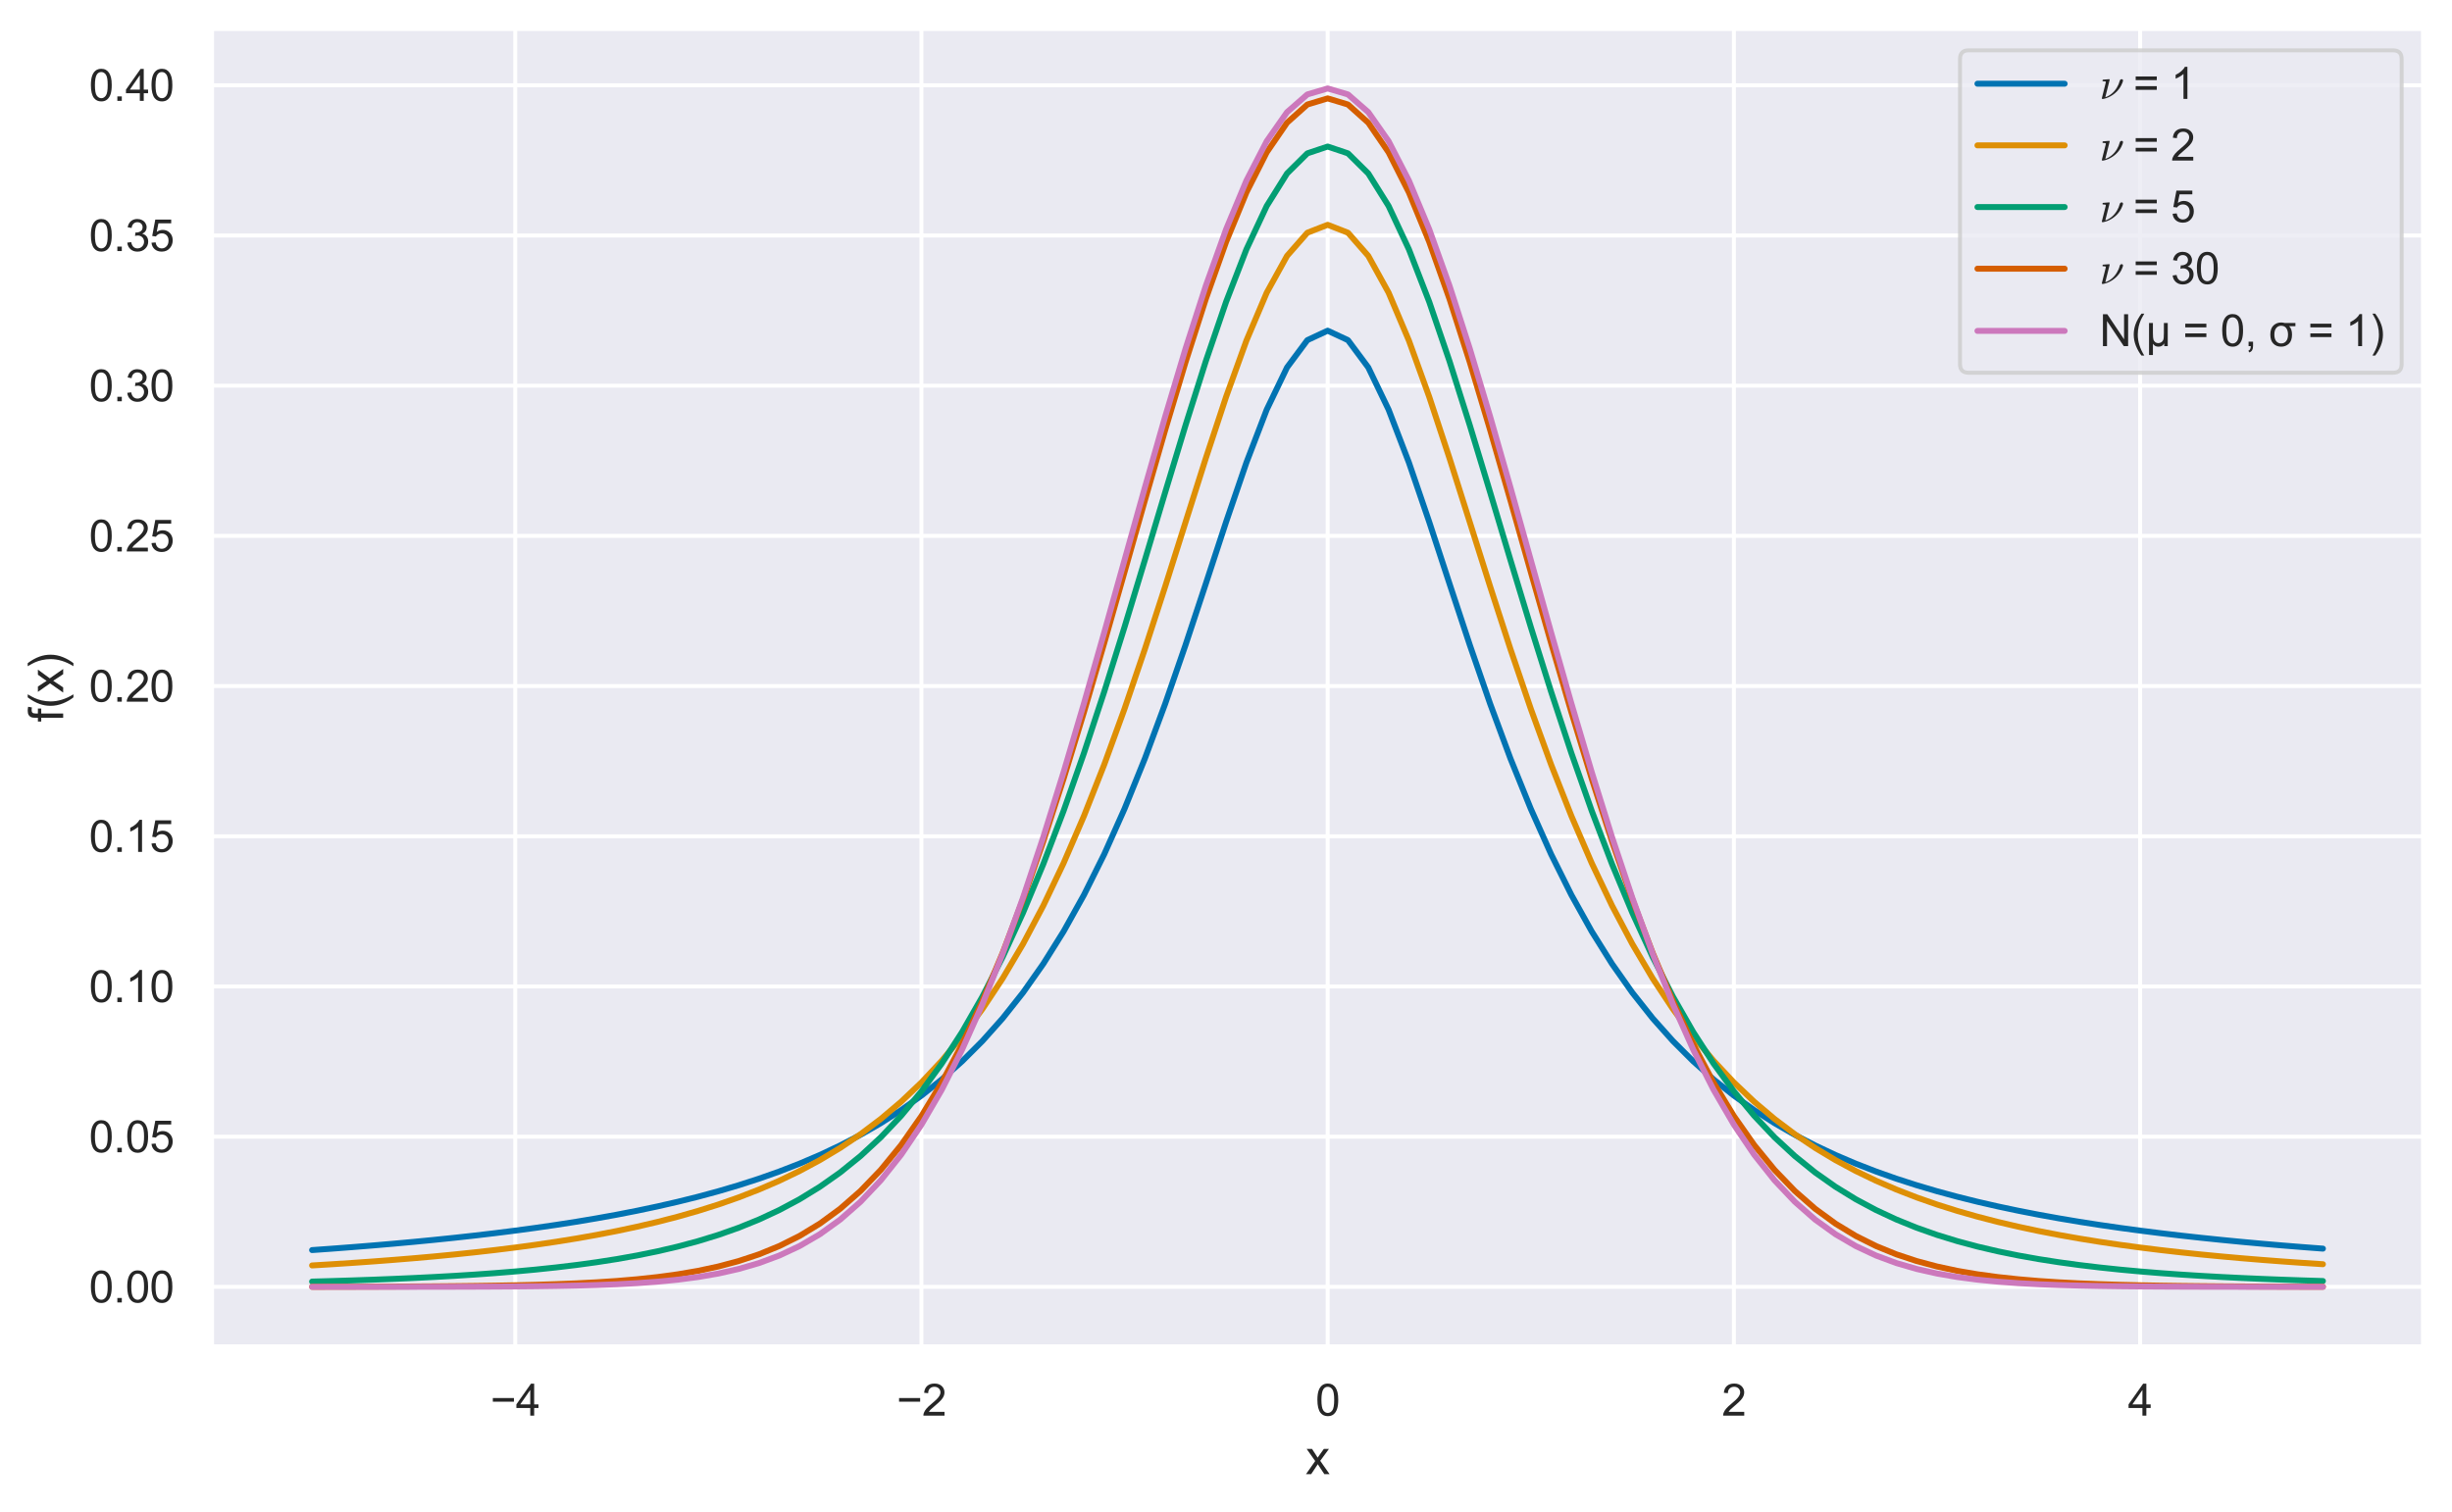 <?xml version="1.0" encoding="utf-8" standalone="no"?>
<!DOCTYPE svg PUBLIC "-//W3C//DTD SVG 1.1//EN"
  "http://www.w3.org/Graphics/SVG/1.1/DTD/svg11.dtd">
<svg xmlns:xlink="http://www.w3.org/1999/xlink" width="618.568pt" height="381.574pt" viewBox="0 0 618.568 381.574" xmlns="http://www.w3.org/2000/svg" version="1.1">
 <defs>
  <style type="text/css">*{stroke-linejoin: round; stroke-linecap: butt}</style>
 </defs>
 <g id="figure_1">
  <g id="patch_1">
   <path d="M 0 381.574 
L 618.568 381.574 
L 618.568 0 
L 0 0 
z
" style="fill: #ffffff"/>
  </g>
  <g id="axes_1">
   <g id="patch_2">
    <path d="M 53.368 339.84 
L 611.368 339.84 
L 611.368 7.2 
L 53.368 7.2 
z
" style="fill: #eaeaf2"/>
   </g>
   <g id="matplotlib.axis_1">
    <g id="xtick_1">
     <g id="line2d_1">
      <path d="M 129.972 339.84 
L 129.972 7.2 
" clip-path="url(#p0a7a5339fc)" style="fill: none; stroke: #ffffff; stroke-linecap: round"/>
     </g>
     <g id="text_1">
      <!-- −4 -->
      <g style="fill: #262626" transform="translate(123.701 357.214) scale(0.11 -0.11)">
       <defs>
        <path id="ArialMT-2212" d="M 3381 1997 
L 356 1997 
L 356 2522 
L 3381 2522 
L 3381 1997 
z
" transform="scale(0.016)"/>
        <path id="ArialMT-34" d="M 2069 0 
L 2069 1097 
L 81 1097 
L 81 1613 
L 2172 4581 
L 2631 4581 
L 2631 1613 
L 3250 1613 
L 3250 1097 
L 2631 1097 
L 2631 0 
L 2069 0 
z
M 2069 1613 
L 2069 3678 
L 634 1613 
L 2069 1613 
z
" transform="scale(0.016)"/>
       </defs>
       <use xlink:href="#ArialMT-2212"/>
       <use xlink:href="#ArialMT-34" x="58.398"/>
      </g>
     </g>
    </g>
    <g id="xtick_2">
     <g id="line2d_2">
      <path d="M 232.451 339.84 
L 232.451 7.2 
" clip-path="url(#p0a7a5339fc)" style="fill: none; stroke: #ffffff; stroke-linecap: round"/>
     </g>
     <g id="text_2">
      <!-- −2 -->
      <g style="fill: #262626" transform="translate(226.18 357.214) scale(0.11 -0.11)">
       <defs>
        <path id="ArialMT-32" d="M 3222 541 
L 3222 0 
L 194 0 
Q 188 203 259 391 
Q 375 700 629 1000 
Q 884 1300 1366 1694 
Q 2113 2306 2375 2664 
Q 2638 3022 2638 3341 
Q 2638 3675 2398 3904 
Q 2159 4134 1775 4134 
Q 1369 4134 1125 3890 
Q 881 3647 878 3216 
L 300 3275 
Q 359 3922 746 4261 
Q 1134 4600 1788 4600 
Q 2447 4600 2831 4234 
Q 3216 3869 3216 3328 
Q 3216 3053 3103 2787 
Q 2991 2522 2730 2228 
Q 2469 1934 1863 1422 
Q 1356 997 1212 845 
Q 1069 694 975 541 
L 3222 541 
z
" transform="scale(0.016)"/>
       </defs>
       <use xlink:href="#ArialMT-2212"/>
       <use xlink:href="#ArialMT-32" x="58.398"/>
      </g>
     </g>
    </g>
    <g id="xtick_3">
     <g id="line2d_3">
      <path d="M 334.93 339.84 
L 334.93 7.2 
" clip-path="url(#p0a7a5339fc)" style="fill: none; stroke: #ffffff; stroke-linecap: round"/>
     </g>
     <g id="text_3">
      <!-- 0 -->
      <g style="fill: #262626" transform="translate(331.872 357.214) scale(0.11 -0.11)">
       <defs>
        <path id="ArialMT-30" d="M 266 2259 
Q 266 3072 433 3567 
Q 600 4063 929 4331 
Q 1259 4600 1759 4600 
Q 2128 4600 2406 4451 
Q 2684 4303 2865 4023 
Q 3047 3744 3150 3342 
Q 3253 2941 3253 2259 
Q 3253 1453 3087 958 
Q 2922 463 2592 192 
Q 2263 -78 1759 -78 
Q 1097 -78 719 397 
Q 266 969 266 2259 
z
M 844 2259 
Q 844 1131 1108 757 
Q 1372 384 1759 384 
Q 2147 384 2411 759 
Q 2675 1134 2675 2259 
Q 2675 3391 2411 3762 
Q 2147 4134 1753 4134 
Q 1366 4134 1134 3806 
Q 844 3388 844 2259 
z
" transform="scale(0.016)"/>
       </defs>
       <use xlink:href="#ArialMT-30"/>
      </g>
     </g>
    </g>
    <g id="xtick_4">
     <g id="line2d_4">
      <path d="M 437.41 339.84 
L 437.41 7.2 
" clip-path="url(#p0a7a5339fc)" style="fill: none; stroke: #ffffff; stroke-linecap: round"/>
     </g>
     <g id="text_4">
      <!-- 2 -->
      <g style="fill: #262626" transform="translate(434.351 357.214) scale(0.11 -0.11)">
       <use xlink:href="#ArialMT-32"/>
      </g>
     </g>
    </g>
    <g id="xtick_5">
     <g id="line2d_5">
      <path d="M 539.889 339.84 
L 539.889 7.2 
" clip-path="url(#p0a7a5339fc)" style="fill: none; stroke: #ffffff; stroke-linecap: round"/>
     </g>
     <g id="text_5">
      <!-- 4 -->
      <g style="fill: #262626" transform="translate(536.83 357.214) scale(0.11 -0.11)">
       <use xlink:href="#ArialMT-34"/>
      </g>
     </g>
    </g>
    <g id="text_6">
     <!-- x -->
     <g style="fill: #262626" transform="translate(329.368 371.989) scale(0.12 -0.12)">
      <defs>
       <path id="ArialMT-78" d="M 47 0 
L 1259 1725 
L 138 3319 
L 841 3319 
L 1350 2541 
Q 1494 2319 1581 2169 
Q 1719 2375 1834 2534 
L 2394 3319 
L 3066 3319 
L 1919 1756 
L 3153 0 
L 2463 0 
L 1781 1031 
L 1600 1309 
L 728 0 
L 47 0 
z
" transform="scale(0.016)"/>
      </defs>
      <use xlink:href="#ArialMT-78"/>
     </g>
    </g>
   </g>
   <g id="matplotlib.axis_2">
    <g id="ytick_1">
     <g id="line2d_6">
      <path d="M 53.368 324.721 
L 611.368 324.721 
" clip-path="url(#p0a7a5339fc)" style="fill: none; stroke: #ffffff; stroke-linecap: round"/>
     </g>
     <g id="text_7">
      <!-- 0.00 -->
      <g style="fill: #262626" transform="translate(22.461 328.658) scale(0.11 -0.11)">
       <defs>
        <path id="ArialMT-2e" d="M 581 0 
L 581 641 
L 1222 641 
L 1222 0 
L 581 0 
z
" transform="scale(0.016)"/>
       </defs>
       <use xlink:href="#ArialMT-30"/>
       <use xlink:href="#ArialMT-2e" x="55.615"/>
       <use xlink:href="#ArialMT-30" x="83.398"/>
       <use xlink:href="#ArialMT-30" x="139.014"/>
      </g>
     </g>
    </g>
    <g id="ytick_2">
     <g id="line2d_7">
      <path d="M 53.368 286.821 
L 611.368 286.821 
" clip-path="url(#p0a7a5339fc)" style="fill: none; stroke: #ffffff; stroke-linecap: round"/>
     </g>
     <g id="text_8">
      <!-- 0.05 -->
      <g style="fill: #262626" transform="translate(22.461 290.758) scale(0.11 -0.11)">
       <defs>
        <path id="ArialMT-35" d="M 266 1200 
L 856 1250 
Q 922 819 1161 601 
Q 1400 384 1738 384 
Q 2144 384 2425 690 
Q 2706 997 2706 1503 
Q 2706 1984 2436 2262 
Q 2166 2541 1728 2541 
Q 1456 2541 1237 2417 
Q 1019 2294 894 2097 
L 366 2166 
L 809 4519 
L 3088 4519 
L 3088 3981 
L 1259 3981 
L 1013 2750 
Q 1425 3038 1878 3038 
Q 2478 3038 2890 2622 
Q 3303 2206 3303 1553 
Q 3303 931 2941 478 
Q 2500 -78 1738 -78 
Q 1113 -78 717 272 
Q 322 622 266 1200 
z
" transform="scale(0.016)"/>
       </defs>
       <use xlink:href="#ArialMT-30"/>
       <use xlink:href="#ArialMT-2e" x="55.615"/>
       <use xlink:href="#ArialMT-30" x="83.398"/>
       <use xlink:href="#ArialMT-35" x="139.014"/>
      </g>
     </g>
    </g>
    <g id="ytick_3">
     <g id="line2d_8">
      <path d="M 53.368 248.92 
L 611.368 248.92 
" clip-path="url(#p0a7a5339fc)" style="fill: none; stroke: #ffffff; stroke-linecap: round"/>
     </g>
     <g id="text_9">
      <!-- 0.10 -->
      <g style="fill: #262626" transform="translate(22.461 252.857) scale(0.11 -0.11)">
       <defs>
        <path id="ArialMT-31" d="M 2384 0 
L 1822 0 
L 1822 3584 
Q 1619 3391 1289 3197 
Q 959 3003 697 2906 
L 697 3450 
Q 1169 3672 1522 3987 
Q 1875 4303 2022 4600 
L 2384 4600 
L 2384 0 
z
" transform="scale(0.016)"/>
       </defs>
       <use xlink:href="#ArialMT-30"/>
       <use xlink:href="#ArialMT-2e" x="55.615"/>
       <use xlink:href="#ArialMT-31" x="83.398"/>
       <use xlink:href="#ArialMT-30" x="139.014"/>
      </g>
     </g>
    </g>
    <g id="ytick_4">
     <g id="line2d_9">
      <path d="M 53.368 211.02 
L 611.368 211.02 
" clip-path="url(#p0a7a5339fc)" style="fill: none; stroke: #ffffff; stroke-linecap: round"/>
     </g>
     <g id="text_10">
      <!-- 0.15 -->
      <g style="fill: #262626" transform="translate(22.461 214.957) scale(0.11 -0.11)">
       <use xlink:href="#ArialMT-30"/>
       <use xlink:href="#ArialMT-2e" x="55.615"/>
       <use xlink:href="#ArialMT-31" x="83.398"/>
       <use xlink:href="#ArialMT-35" x="139.014"/>
      </g>
     </g>
    </g>
    <g id="ytick_5">
     <g id="line2d_10">
      <path d="M 53.368 173.12 
L 611.368 173.12 
" clip-path="url(#p0a7a5339fc)" style="fill: none; stroke: #ffffff; stroke-linecap: round"/>
     </g>
     <g id="text_11">
      <!-- 0.20 -->
      <g style="fill: #262626" transform="translate(22.461 177.056) scale(0.11 -0.11)">
       <use xlink:href="#ArialMT-30"/>
       <use xlink:href="#ArialMT-2e" x="55.615"/>
       <use xlink:href="#ArialMT-32" x="83.398"/>
       <use xlink:href="#ArialMT-30" x="139.014"/>
      </g>
     </g>
    </g>
    <g id="ytick_6">
     <g id="line2d_11">
      <path d="M 53.368 135.219 
L 611.368 135.219 
" clip-path="url(#p0a7a5339fc)" style="fill: none; stroke: #ffffff; stroke-linecap: round"/>
     </g>
     <g id="text_12">
      <!-- 0.25 -->
      <g style="fill: #262626" transform="translate(22.461 139.156) scale(0.11 -0.11)">
       <use xlink:href="#ArialMT-30"/>
       <use xlink:href="#ArialMT-2e" x="55.615"/>
       <use xlink:href="#ArialMT-32" x="83.398"/>
       <use xlink:href="#ArialMT-35" x="139.014"/>
      </g>
     </g>
    </g>
    <g id="ytick_7">
     <g id="line2d_12">
      <path d="M 53.368 97.319 
L 611.368 97.319 
" clip-path="url(#p0a7a5339fc)" style="fill: none; stroke: #ffffff; stroke-linecap: round"/>
     </g>
     <g id="text_13">
      <!-- 0.30 -->
      <g style="fill: #262626" transform="translate(22.461 101.256) scale(0.11 -0.11)">
       <defs>
        <path id="ArialMT-33" d="M 269 1209 
L 831 1284 
Q 928 806 1161 595 
Q 1394 384 1728 384 
Q 2125 384 2398 659 
Q 2672 934 2672 1341 
Q 2672 1728 2419 1979 
Q 2166 2231 1775 2231 
Q 1616 2231 1378 2169 
L 1441 2663 
Q 1497 2656 1531 2656 
Q 1891 2656 2178 2843 
Q 2466 3031 2466 3422 
Q 2466 3731 2256 3934 
Q 2047 4138 1716 4138 
Q 1388 4138 1169 3931 
Q 950 3725 888 3313 
L 325 3413 
Q 428 3978 793 4289 
Q 1159 4600 1703 4600 
Q 2078 4600 2393 4439 
Q 2709 4278 2876 4000 
Q 3044 3722 3044 3409 
Q 3044 3113 2884 2869 
Q 2725 2625 2413 2481 
Q 2819 2388 3044 2092 
Q 3269 1797 3269 1353 
Q 3269 753 2831 336 
Q 2394 -81 1725 -81 
Q 1122 -81 723 278 
Q 325 638 269 1209 
z
" transform="scale(0.016)"/>
       </defs>
       <use xlink:href="#ArialMT-30"/>
       <use xlink:href="#ArialMT-2e" x="55.615"/>
       <use xlink:href="#ArialMT-33" x="83.398"/>
       <use xlink:href="#ArialMT-30" x="139.014"/>
      </g>
     </g>
    </g>
    <g id="ytick_8">
     <g id="line2d_13">
      <path d="M 53.368 59.419 
L 611.368 59.419 
" clip-path="url(#p0a7a5339fc)" style="fill: none; stroke: #ffffff; stroke-linecap: round"/>
     </g>
     <g id="text_14">
      <!-- 0.35 -->
      <g style="fill: #262626" transform="translate(22.461 63.355) scale(0.11 -0.11)">
       <use xlink:href="#ArialMT-30"/>
       <use xlink:href="#ArialMT-2e" x="55.615"/>
       <use xlink:href="#ArialMT-33" x="83.398"/>
       <use xlink:href="#ArialMT-35" x="139.014"/>
      </g>
     </g>
    </g>
    <g id="ytick_9">
     <g id="line2d_14">
      <path d="M 53.368 21.518 
L 611.368 21.518 
" clip-path="url(#p0a7a5339fc)" style="fill: none; stroke: #ffffff; stroke-linecap: round"/>
     </g>
     <g id="text_15">
      <!-- 0.40 -->
      <g style="fill: #262626" transform="translate(22.461 25.455) scale(0.11 -0.11)">
       <use xlink:href="#ArialMT-30"/>
       <use xlink:href="#ArialMT-2e" x="55.615"/>
       <use xlink:href="#ArialMT-34" x="83.398"/>
       <use xlink:href="#ArialMT-30" x="139.014"/>
      </g>
     </g>
    </g>
    <g id="text_16">
     <!-- f(x) -->
     <g style="fill: #262626" transform="translate(15.936 182.183) rotate(-90) scale(0.12 -0.12)">
      <defs>
       <path id="ArialMT-66" d="M 556 0 
L 556 2881 
L 59 2881 
L 59 3319 
L 556 3319 
L 556 3672 
Q 556 4006 616 4169 
Q 697 4388 901 4523 
Q 1106 4659 1475 4659 
Q 1713 4659 2000 4603 
L 1916 4113 
Q 1741 4144 1584 4144 
Q 1328 4144 1222 4034 
Q 1116 3925 1116 3625 
L 1116 3319 
L 1763 3319 
L 1763 2881 
L 1116 2881 
L 1116 0 
L 556 0 
z
" transform="scale(0.016)"/>
       <path id="ArialMT-28" d="M 1497 -1347 
Q 1031 -759 709 28 
Q 388 816 388 1659 
Q 388 2403 628 3084 
Q 909 3875 1497 4659 
L 1900 4659 
Q 1522 4009 1400 3731 
Q 1209 3300 1100 2831 
Q 966 2247 966 1656 
Q 966 153 1900 -1347 
L 1497 -1347 
z
" transform="scale(0.016)"/>
       <path id="ArialMT-29" d="M 791 -1347 
L 388 -1347 
Q 1322 153 1322 1656 
Q 1322 2244 1188 2822 
Q 1081 3291 891 3722 
Q 769 4003 388 4659 
L 791 4659 
Q 1378 3875 1659 3084 
Q 1900 2403 1900 1659 
Q 1900 816 1576 28 
Q 1253 -759 791 -1347 
z
" transform="scale(0.016)"/>
      </defs>
      <use xlink:href="#ArialMT-66"/>
      <use xlink:href="#ArialMT-28" x="27.783"/>
      <use xlink:href="#ArialMT-78" x="61.084"/>
      <use xlink:href="#ArialMT-29" x="111.084"/>
     </g>
    </g>
   </g>
   <g id="line2d_15">
    <path d="M 78.732 315.441 
L 83.856 315.074 
L 88.98 314.684 
L 94.104 314.272 
L 99.228 313.833 
L 104.352 313.367 
L 109.476 312.87 
L 114.6 312.341 
L 119.724 311.777 
L 124.848 311.174 
L 129.972 310.528 
L 135.096 309.836 
L 140.22 309.094 
L 145.343 308.296 
L 150.467 307.437 
L 155.591 306.511 
L 160.715 305.511 
L 165.839 304.428 
L 170.963 303.255 
L 176.087 301.98 
L 181.211 300.593 
L 186.335 299.08 
L 191.459 297.427 
L 196.583 295.616 
L 201.707 293.628 
L 206.831 291.441 
L 211.955 289.029 
L 217.079 286.362 
L 222.203 283.406 
L 227.327 280.122 
L 232.451 276.465 
L 237.575 272.382 
L 242.699 267.815 
L 247.823 262.695 
L 252.947 256.946 
L 258.071 250.481 
L 263.195 243.207 
L 268.319 235.026 
L 273.443 225.835 
L 278.567 215.544 
L 283.691 204.081 
L 288.815 191.417 
L 293.939 177.598 
L 299.062 162.787 
L 304.186 147.308 
L 309.31 131.696 
L 314.434 116.72 
L 319.558 103.362 
L 324.682 92.72 
L 329.806 85.829 
L 334.93 83.44 
L 340.054 85.829 
L 345.178 92.72 
L 350.302 103.362 
L 355.426 116.72 
L 360.55 131.696 
L 365.674 147.308 
L 370.798 162.787 
L 375.922 177.598 
L 381.046 191.417 
L 386.17 204.081 
L 391.294 215.544 
L 396.418 225.835 
L 401.542 235.026 
L 406.666 243.207 
L 411.79 250.481 
L 416.914 256.946 
L 422.038 262.695 
L 427.162 267.815 
L 432.286 272.382 
L 437.41 276.465 
L 442.534 280.122 
L 447.658 283.406 
L 452.782 286.362 
L 457.905 289.029 
L 463.029 291.441 
L 468.153 293.628 
L 473.277 295.616 
L 478.401 297.427 
L 483.525 299.08 
L 488.649 300.593 
L 493.773 301.98 
L 498.897 303.255 
L 504.021 304.428 
L 509.145 305.511 
L 514.269 306.511 
L 519.393 307.437 
L 524.517 308.296 
L 529.641 309.094 
L 534.765 309.836 
L 539.889 310.528 
L 545.013 311.174 
L 550.137 311.777 
L 555.261 312.341 
L 560.385 312.87 
L 565.509 313.367 
L 570.633 313.833 
L 575.757 314.272 
L 580.881 314.684 
L 586.005 315.074 
" clip-path="url(#p0a7a5339fc)" style="fill: none; stroke: #0173b2; stroke-width: 1.5; stroke-linecap: round"/>
   </g>
   <g id="line2d_16">
    <path d="M 78.732 319.318 
L 83.856 319.007 
L 88.98 318.672 
L 94.104 318.31 
L 99.228 317.92 
L 104.352 317.499 
L 109.476 317.043 
L 114.6 316.549 
L 119.724 316.012 
L 124.848 315.43 
L 129.972 314.795 
L 135.096 314.104 
L 140.22 313.35 
L 145.343 312.525 
L 150.467 311.621 
L 155.591 310.63 
L 160.715 309.541 
L 165.839 308.342 
L 170.963 307.02 
L 176.087 305.56 
L 181.211 303.944 
L 186.335 302.153 
L 191.459 300.164 
L 196.583 297.951 
L 201.707 295.485 
L 206.831 292.733 
L 211.955 289.656 
L 217.079 286.21 
L 222.203 282.348 
L 227.327 278.014 
L 232.451 273.145 
L 237.575 267.675 
L 242.699 261.527 
L 247.823 254.622 
L 252.947 246.877 
L 258.071 238.206 
L 263.195 228.531 
L 268.319 217.783 
L 273.443 205.916 
L 278.567 192.921 
L 283.691 178.843 
L 288.815 163.8 
L 293.939 148.009 
L 299.062 131.802 
L 304.186 115.645 
L 309.31 100.126 
L 314.434 85.944 
L 319.558 73.848 
L 324.682 64.569 
L 329.806 58.723 
L 334.93 56.725 
L 340.054 58.723 
L 345.178 64.569 
L 350.302 73.848 
L 355.426 85.944 
L 360.55 100.126 
L 365.674 115.645 
L 370.798 131.802 
L 375.922 148.009 
L 381.046 163.8 
L 386.17 178.843 
L 391.294 192.921 
L 396.418 205.916 
L 401.542 217.783 
L 406.666 228.531 
L 411.79 238.206 
L 416.914 246.877 
L 422.038 254.622 
L 427.162 261.527 
L 432.286 267.675 
L 437.41 273.145 
L 442.534 278.014 
L 447.658 282.348 
L 452.782 286.21 
L 457.905 289.656 
L 463.029 292.733 
L 468.153 295.485 
L 473.277 297.951 
L 478.401 300.164 
L 483.525 302.153 
L 488.649 303.944 
L 493.773 305.56 
L 498.897 307.02 
L 504.021 308.342 
L 509.145 309.541 
L 514.269 310.63 
L 519.393 311.621 
L 524.517 312.525 
L 529.641 313.35 
L 534.765 314.104 
L 539.889 314.795 
L 545.013 315.43 
L 550.137 316.012 
L 555.261 316.549 
L 560.385 317.043 
L 565.509 317.499 
L 570.633 317.92 
L 575.757 318.31 
L 580.881 318.672 
L 586.005 319.007 
" clip-path="url(#p0a7a5339fc)" style="fill: none; stroke: #de8f05; stroke-width: 1.5; stroke-linecap: round"/>
   </g>
   <g id="line2d_17">
    <path d="M 78.732 323.389 
L 83.856 323.248 
L 88.98 323.09 
L 94.104 322.912 
L 99.228 322.712 
L 104.352 322.487 
L 109.476 322.233 
L 114.6 321.946 
L 119.724 321.622 
L 124.848 321.254 
L 129.972 320.837 
L 135.096 320.364 
L 140.22 319.825 
L 145.343 319.212 
L 150.467 318.512 
L 155.591 317.714 
L 160.715 316.801 
L 165.839 315.756 
L 170.963 314.56 
L 176.087 313.187 
L 181.211 311.613 
L 186.335 309.806 
L 191.459 307.73 
L 196.583 305.345 
L 201.707 302.606 
L 206.831 299.46 
L 211.955 295.849 
L 217.079 291.709 
L 222.203 286.97 
L 227.327 281.554 
L 232.451 275.382 
L 237.575 268.369 
L 242.699 260.432 
L 247.823 251.492 
L 252.947 241.477 
L 258.071 230.336 
L 263.195 218.04 
L 268.319 204.595 
L 273.443 190.055 
L 278.567 174.531 
L 283.691 158.202 
L 288.815 141.326 
L 293.939 124.237 
L 299.062 107.351 
L 304.186 91.148 
L 309.31 76.157 
L 314.434 62.922 
L 319.558 51.972 
L 324.682 43.773 
L 329.806 38.696 
L 334.93 36.977 
L 340.054 38.696 
L 345.178 43.773 
L 350.302 51.972 
L 355.426 62.922 
L 360.55 76.157 
L 365.674 91.148 
L 370.798 107.351 
L 375.922 124.237 
L 381.046 141.326 
L 386.17 158.202 
L 391.294 174.531 
L 396.418 190.055 
L 401.542 204.595 
L 406.666 218.04 
L 411.79 230.336 
L 416.914 241.477 
L 422.038 251.492 
L 427.162 260.432 
L 432.286 268.369 
L 437.41 275.382 
L 442.534 281.554 
L 447.658 286.97 
L 452.782 291.709 
L 457.905 295.849 
L 463.029 299.46 
L 468.153 302.606 
L 473.277 305.345 
L 478.401 307.73 
L 483.525 309.806 
L 488.649 311.613 
L 493.773 313.187 
L 498.897 314.56 
L 504.021 315.756 
L 509.145 316.801 
L 514.269 317.714 
L 519.393 318.512 
L 524.517 319.212 
L 529.641 319.825 
L 534.765 320.364 
L 539.889 320.837 
L 545.013 321.254 
L 550.137 321.622 
L 555.261 321.946 
L 560.385 322.233 
L 565.509 322.487 
L 570.633 322.712 
L 575.757 322.912 
L 580.881 323.09 
L 586.005 323.248 
" clip-path="url(#p0a7a5339fc)" style="fill: none; stroke: #029e73; stroke-width: 1.5; stroke-linecap: round"/>
   </g>
   <g id="line2d_18">
    <path d="M 78.732 324.696 
L 83.856 324.688 
L 88.98 324.677 
L 94.104 324.663 
L 99.228 324.645 
L 104.352 324.62 
L 109.476 324.588 
L 114.6 324.545 
L 119.724 324.49 
L 124.848 324.418 
L 129.972 324.323 
L 135.096 324.201 
L 140.22 324.042 
L 145.343 323.837 
L 150.467 323.573 
L 155.591 323.235 
L 160.715 322.803 
L 165.839 322.254 
L 170.963 321.558 
L 176.087 320.681 
L 181.211 319.583 
L 186.335 318.213 
L 191.459 316.516 
L 196.583 314.425 
L 201.707 311.868 
L 206.831 308.76 
L 211.955 305.011 
L 217.079 300.525 
L 222.203 295.2 
L 227.327 288.934 
L 232.451 281.627 
L 237.575 273.188 
L 242.699 263.543 
L 247.823 252.635 
L 252.947 240.439 
L 258.071 226.967 
L 263.195 212.276 
L 268.319 196.473 
L 273.443 179.722 
L 278.567 162.244 
L 283.691 144.32 
L 288.815 126.284 
L 293.939 108.515 
L 299.062 91.427 
L 304.186 75.453 
L 309.31 61.027 
L 314.434 48.562 
L 319.558 38.435 
L 324.682 30.959 
L 329.806 26.374 
L 334.93 24.829 
L 340.054 26.374 
L 345.178 30.959 
L 350.302 38.435 
L 355.426 48.562 
L 360.55 61.027 
L 365.674 75.453 
L 370.798 91.427 
L 375.922 108.515 
L 381.046 126.284 
L 386.17 144.32 
L 391.294 162.244 
L 396.418 179.722 
L 401.542 196.473 
L 406.666 212.276 
L 411.79 226.967 
L 416.914 240.439 
L 422.038 252.635 
L 427.162 263.543 
L 432.286 273.188 
L 437.41 281.627 
L 442.534 288.934 
L 447.658 295.2 
L 452.782 300.525 
L 457.905 305.011 
L 463.029 308.76 
L 468.153 311.868 
L 473.277 314.425 
L 478.401 316.516 
L 483.525 318.213 
L 488.649 319.583 
L 493.773 320.681 
L 498.897 321.558 
L 504.021 322.254 
L 509.145 322.803 
L 514.269 323.235 
L 519.393 323.573 
L 524.517 323.837 
L 529.641 324.042 
L 534.765 324.201 
L 539.889 324.323 
L 545.013 324.418 
L 550.137 324.49 
L 555.261 324.545 
L 560.385 324.588 
L 565.509 324.62 
L 570.633 324.645 
L 575.757 324.663 
L 580.881 324.677 
L 586.005 324.688 
" clip-path="url(#p0a7a5339fc)" style="fill: none; stroke: #d55e00; stroke-width: 1.5; stroke-linecap: round"/>
   </g>
   <g id="line2d_19">
    <path d="M 78.732 324.72 
L 83.856 324.719 
L 88.98 324.718 
L 94.104 324.716 
L 99.228 324.713 
L 104.352 324.709 
L 109.476 324.702 
L 114.6 324.692 
L 119.724 324.676 
L 124.848 324.653 
L 129.972 324.62 
L 135.096 324.571 
L 140.22 324.5 
L 145.343 324.399 
L 150.467 324.257 
L 155.591 324.06 
L 160.715 323.787 
L 165.839 323.415 
L 170.963 322.914 
L 176.087 322.245 
L 181.211 321.362 
L 186.335 320.209 
L 191.459 318.721 
L 196.583 316.822 
L 201.707 314.425 
L 206.831 311.435 
L 211.955 307.746 
L 217.079 303.249 
L 222.203 297.831 
L 227.327 291.381 
L 232.451 283.796 
L 237.575 274.984 
L 242.699 264.876 
L 247.823 253.431 
L 252.947 240.642 
L 258.071 226.546 
L 263.195 211.227 
L 268.319 194.822 
L 273.443 177.527 
L 278.567 159.588 
L 283.691 141.306 
L 288.815 123.027 
L 293.939 105.133 
L 299.062 88.03 
L 304.186 72.134 
L 309.31 57.853 
L 314.434 45.57 
L 319.558 35.626 
L 324.682 28.308 
L 329.806 23.828 
L 334.93 22.32 
L 340.054 23.828 
L 345.178 28.308 
L 350.302 35.626 
L 355.426 45.57 
L 360.55 57.853 
L 365.674 72.134 
L 370.798 88.03 
L 375.922 105.133 
L 381.046 123.027 
L 386.17 141.306 
L 391.294 159.588 
L 396.418 177.527 
L 401.542 194.822 
L 406.666 211.227 
L 411.79 226.546 
L 416.914 240.642 
L 422.038 253.431 
L 427.162 264.876 
L 432.286 274.984 
L 437.41 283.796 
L 442.534 291.381 
L 447.658 297.831 
L 452.782 303.249 
L 457.905 307.746 
L 463.029 311.435 
L 468.153 314.425 
L 473.277 316.822 
L 478.401 318.721 
L 483.525 320.209 
L 488.649 321.362 
L 493.773 322.245 
L 498.897 322.914 
L 504.021 323.415 
L 509.145 323.787 
L 514.269 324.06 
L 519.393 324.257 
L 524.517 324.399 
L 529.641 324.5 
L 534.765 324.571 
L 539.889 324.62 
L 545.013 324.653 
L 550.137 324.676 
L 555.261 324.692 
L 560.385 324.702 
L 565.509 324.709 
L 570.633 324.713 
L 575.757 324.716 
L 580.881 324.718 
L 586.005 324.719 
" clip-path="url(#p0a7a5339fc)" style="fill: none; stroke: #cc78bc; stroke-width: 1.5; stroke-linecap: round"/>
   </g>
   <g id="patch_3">
    <path d="M 53.368 339.84 
L 53.368 7.2 
" style="fill: none; stroke: #ffffff; stroke-width: 1.25; stroke-linejoin: miter; stroke-linecap: square"/>
   </g>
   <g id="patch_4">
    <path d="M 611.368 339.84 
L 611.368 7.2 
" style="fill: none; stroke: #ffffff; stroke-width: 1.25; stroke-linejoin: miter; stroke-linecap: square"/>
   </g>
   <g id="patch_5">
    <path d="M 53.368 339.84 
L 611.368 339.84 
" style="fill: none; stroke: #ffffff; stroke-width: 1.25; stroke-linejoin: miter; stroke-linecap: square"/>
   </g>
   <g id="patch_6">
    <path d="M 53.368 7.2 
L 611.368 7.2 
" style="fill: none; stroke: #ffffff; stroke-width: 1.25; stroke-linejoin: miter; stroke-linecap: square"/>
   </g>
   <g id="legend_1">
    <g id="patch_7">
     <path d="M 496.652 94.062 
L 603.668 94.062 
Q 605.868 94.062 605.868 91.862 
L 605.868 14.9 
Q 605.868 12.7 603.668 12.7 
L 496.652 12.7 
Q 494.452 12.7 494.452 14.9 
L 494.452 91.862 
Q 494.452 94.062 496.652 94.062 
z
" style="fill: #eaeaf2; opacity: 0.8; stroke: #cccccc; stroke-linejoin: miter"/>
    </g>
    <g id="line2d_20">
     <path d="M 498.852 21.124 
L 509.852 21.124 
L 520.852 21.124 
" style="fill: none; stroke: #0173b2; stroke-width: 1.5; stroke-linecap: round"/>
    </g>
    <g id="text_17">
     <!-- $\nu$ = 1 -->
     <g style="fill: #262626" transform="translate(529.652 24.974) scale(0.11 -0.11)">
      <defs>
       <path id="Cmmi10-ba" d="M 403 0 
Q 325 0 325 84 
L 872 2259 
Q 897 2369 903 2431 
Q 903 2534 488 2534 
Q 422 2534 422 2619 
Q 425 2634 436 2675 
Q 447 2716 464 2737 
Q 481 2759 513 2759 
L 1375 2828 
Q 1453 2828 1453 2747 
L 825 238 
Q 1331 406 1757 765 
Q 2184 1125 2479 1612 
Q 2775 2100 2906 2625 
Q 2931 2716 3006 2772 
Q 3081 2828 3175 2828 
Q 3259 2828 3312 2778 
Q 3366 2728 3366 2644 
Q 3366 2541 3281 2330 
Q 3197 2119 3116 1953 
Q 2863 1450 2444 1031 
Q 2181 769 1879 566 
Q 1578 363 1250 220 
Q 922 78 556 0 
L 403 0 
z
" transform="scale(0.016)"/>
       <path id="ArialMT-20" transform="scale(0.016)"/>
       <path id="ArialMT-3d" d="M 3381 2694 
L 356 2694 
L 356 3219 
L 3381 3219 
L 3381 2694 
z
M 3381 1303 
L 356 1303 
L 356 1828 
L 3381 1828 
L 3381 1303 
z
" transform="scale(0.016)"/>
      </defs>
      <use xlink:href="#Cmmi10-ba" transform="translate(0 0.125)"/>
      <use xlink:href="#ArialMT-20" transform="translate(49.414 0.125)"/>
      <use xlink:href="#ArialMT-3d" transform="translate(77.197 0.125)"/>
      <use xlink:href="#ArialMT-20" transform="translate(135.596 0.125)"/>
      <use xlink:href="#ArialMT-31" transform="translate(163.379 0.125)"/>
     </g>
    </g>
    <g id="line2d_21">
     <path d="M 498.852 36.683 
L 509.852 36.683 
L 520.852 36.683 
" style="fill: none; stroke: #de8f05; stroke-width: 1.5; stroke-linecap: round"/>
    </g>
    <g id="text_18">
     <!-- $\nu$ = 2 -->
     <g style="fill: #262626" transform="translate(529.652 40.533) scale(0.11 -0.11)">
      <use xlink:href="#Cmmi10-ba" transform="translate(0 0.125)"/>
      <use xlink:href="#ArialMT-20" transform="translate(49.414 0.125)"/>
      <use xlink:href="#ArialMT-3d" transform="translate(77.197 0.125)"/>
      <use xlink:href="#ArialMT-20" transform="translate(135.596 0.125)"/>
      <use xlink:href="#ArialMT-32" transform="translate(163.379 0.125)"/>
     </g>
    </g>
    <g id="line2d_22">
     <path d="M 498.852 52.243 
L 509.852 52.243 
L 520.852 52.243 
" style="fill: none; stroke: #029e73; stroke-width: 1.5; stroke-linecap: round"/>
    </g>
    <g id="text_19">
     <!-- $\nu$ = 5 -->
     <g style="fill: #262626" transform="translate(529.652 56.093) scale(0.11 -0.11)">
      <use xlink:href="#Cmmi10-ba" transform="translate(0 0.391)"/>
      <use xlink:href="#ArialMT-20" transform="translate(49.414 0.391)"/>
      <use xlink:href="#ArialMT-3d" transform="translate(77.197 0.391)"/>
      <use xlink:href="#ArialMT-20" transform="translate(135.596 0.391)"/>
      <use xlink:href="#ArialMT-35" transform="translate(163.379 0.391)"/>
     </g>
    </g>
    <g id="line2d_23">
     <path d="M 498.852 67.803 
L 509.852 67.803 
L 520.852 67.803 
" style="fill: none; stroke: #d55e00; stroke-width: 1.5; stroke-linecap: round"/>
    </g>
    <g id="text_20">
     <!-- $\nu$ = 30 -->
     <g style="fill: #262626" transform="translate(529.652 71.653) scale(0.11 -0.11)">
      <use xlink:href="#Cmmi10-ba" transform="translate(0 0.125)"/>
      <use xlink:href="#ArialMT-20" transform="translate(49.414 0.125)"/>
      <use xlink:href="#ArialMT-3d" transform="translate(77.197 0.125)"/>
      <use xlink:href="#ArialMT-20" transform="translate(135.596 0.125)"/>
      <use xlink:href="#ArialMT-33" transform="translate(163.379 0.125)"/>
      <use xlink:href="#ArialMT-30" transform="translate(218.994 0.125)"/>
     </g>
    </g>
    <g id="line2d_24">
     <path d="M 498.852 83.497 
L 509.852 83.497 
L 520.852 83.497 
" style="fill: none; stroke: #cc78bc; stroke-width: 1.5; stroke-linecap: round"/>
    </g>
    <g id="text_21">
     <!-- N(μ = 0, σ = 1) -->
     <g style="fill: #262626" transform="translate(529.652 87.347) scale(0.11 -0.11)">
      <defs>
       <path id="ArialMT-4e" d="M 488 0 
L 488 4581 
L 1109 4581 
L 3516 984 
L 3516 4581 
L 4097 4581 
L 4097 0 
L 3475 0 
L 1069 3600 
L 1069 0 
L 488 0 
z
" transform="scale(0.016)"/>
       <path id="ArialMT-3bc" d="M 3181 3319 
L 3181 0 
L 2678 0 
L 2678 394 
Q 2516 144 2356 50 
Q 2138 -78 1847 -78 
Q 1588 -78 1388 25 
Q 1238 103 1056 334 
L 1056 -1272 
L 500 -1272 
L 500 3319 
L 1056 3319 
L 1056 1913 
Q 1056 1147 1137 920 
Q 1219 694 1401 562 
Q 1584 431 1822 431 
Q 2072 431 2269 568 
Q 2466 706 2547 923 
Q 2628 1141 2628 1903 
L 2628 3319 
L 3181 3319 
z
" transform="scale(0.016)"/>
       <path id="ArialMT-2c" d="M 569 0 
L 569 641 
L 1209 641 
L 1209 0 
Q 1209 -353 1084 -570 
Q 959 -788 688 -906 
L 531 -666 
Q 709 -588 793 -436 
Q 878 -284 888 0 
L 569 0 
z
" transform="scale(0.016)"/>
       <path id="ArialMT-3c3" d="M 3809 3319 
L 3809 2863 
L 2906 2863 
Q 3322 2475 3322 1656 
Q 3322 766 2867 345 
Q 2413 -75 1763 -75 
Q 1088 -75 650 362 
Q 213 800 213 1659 
Q 213 2544 667 2969 
Q 1122 3394 1763 3394 
Q 1997 3394 2294 3319 
L 3809 3319 
z
M 1753 2928 
Q 1344 2928 1067 2609 
Q 791 2291 791 1656 
Q 791 1025 1061 706 
Q 1331 388 1763 388 
Q 2216 388 2483 720 
Q 2750 1053 2750 1659 
Q 2750 2213 2504 2570 
Q 2259 2928 1753 2928 
z
" transform="scale(0.016)"/>
      </defs>
      <use xlink:href="#ArialMT-4e"/>
      <use xlink:href="#ArialMT-28" x="72.217"/>
      <use xlink:href="#ArialMT-3bc" x="105.518"/>
      <use xlink:href="#ArialMT-20" x="163.135"/>
      <use xlink:href="#ArialMT-3d" x="190.918"/>
      <use xlink:href="#ArialMT-20" x="249.316"/>
      <use xlink:href="#ArialMT-30" x="277.1"/>
      <use xlink:href="#ArialMT-2c" x="332.715"/>
      <use xlink:href="#ArialMT-20" x="360.498"/>
      <use xlink:href="#ArialMT-3c3" x="388.281"/>
      <use xlink:href="#ArialMT-20" x="450"/>
      <use xlink:href="#ArialMT-3d" x="477.783"/>
      <use xlink:href="#ArialMT-20" x="536.182"/>
      <use xlink:href="#ArialMT-31" x="563.965"/>
      <use xlink:href="#ArialMT-29" x="619.58"/>
     </g>
    </g>
   </g>
  </g>
 </g>
 <defs>
  <clipPath id="p0a7a5339fc">
   <rect x="53.368" y="7.2" width="558" height="332.64"/>
  </clipPath>
 </defs>
</svg>